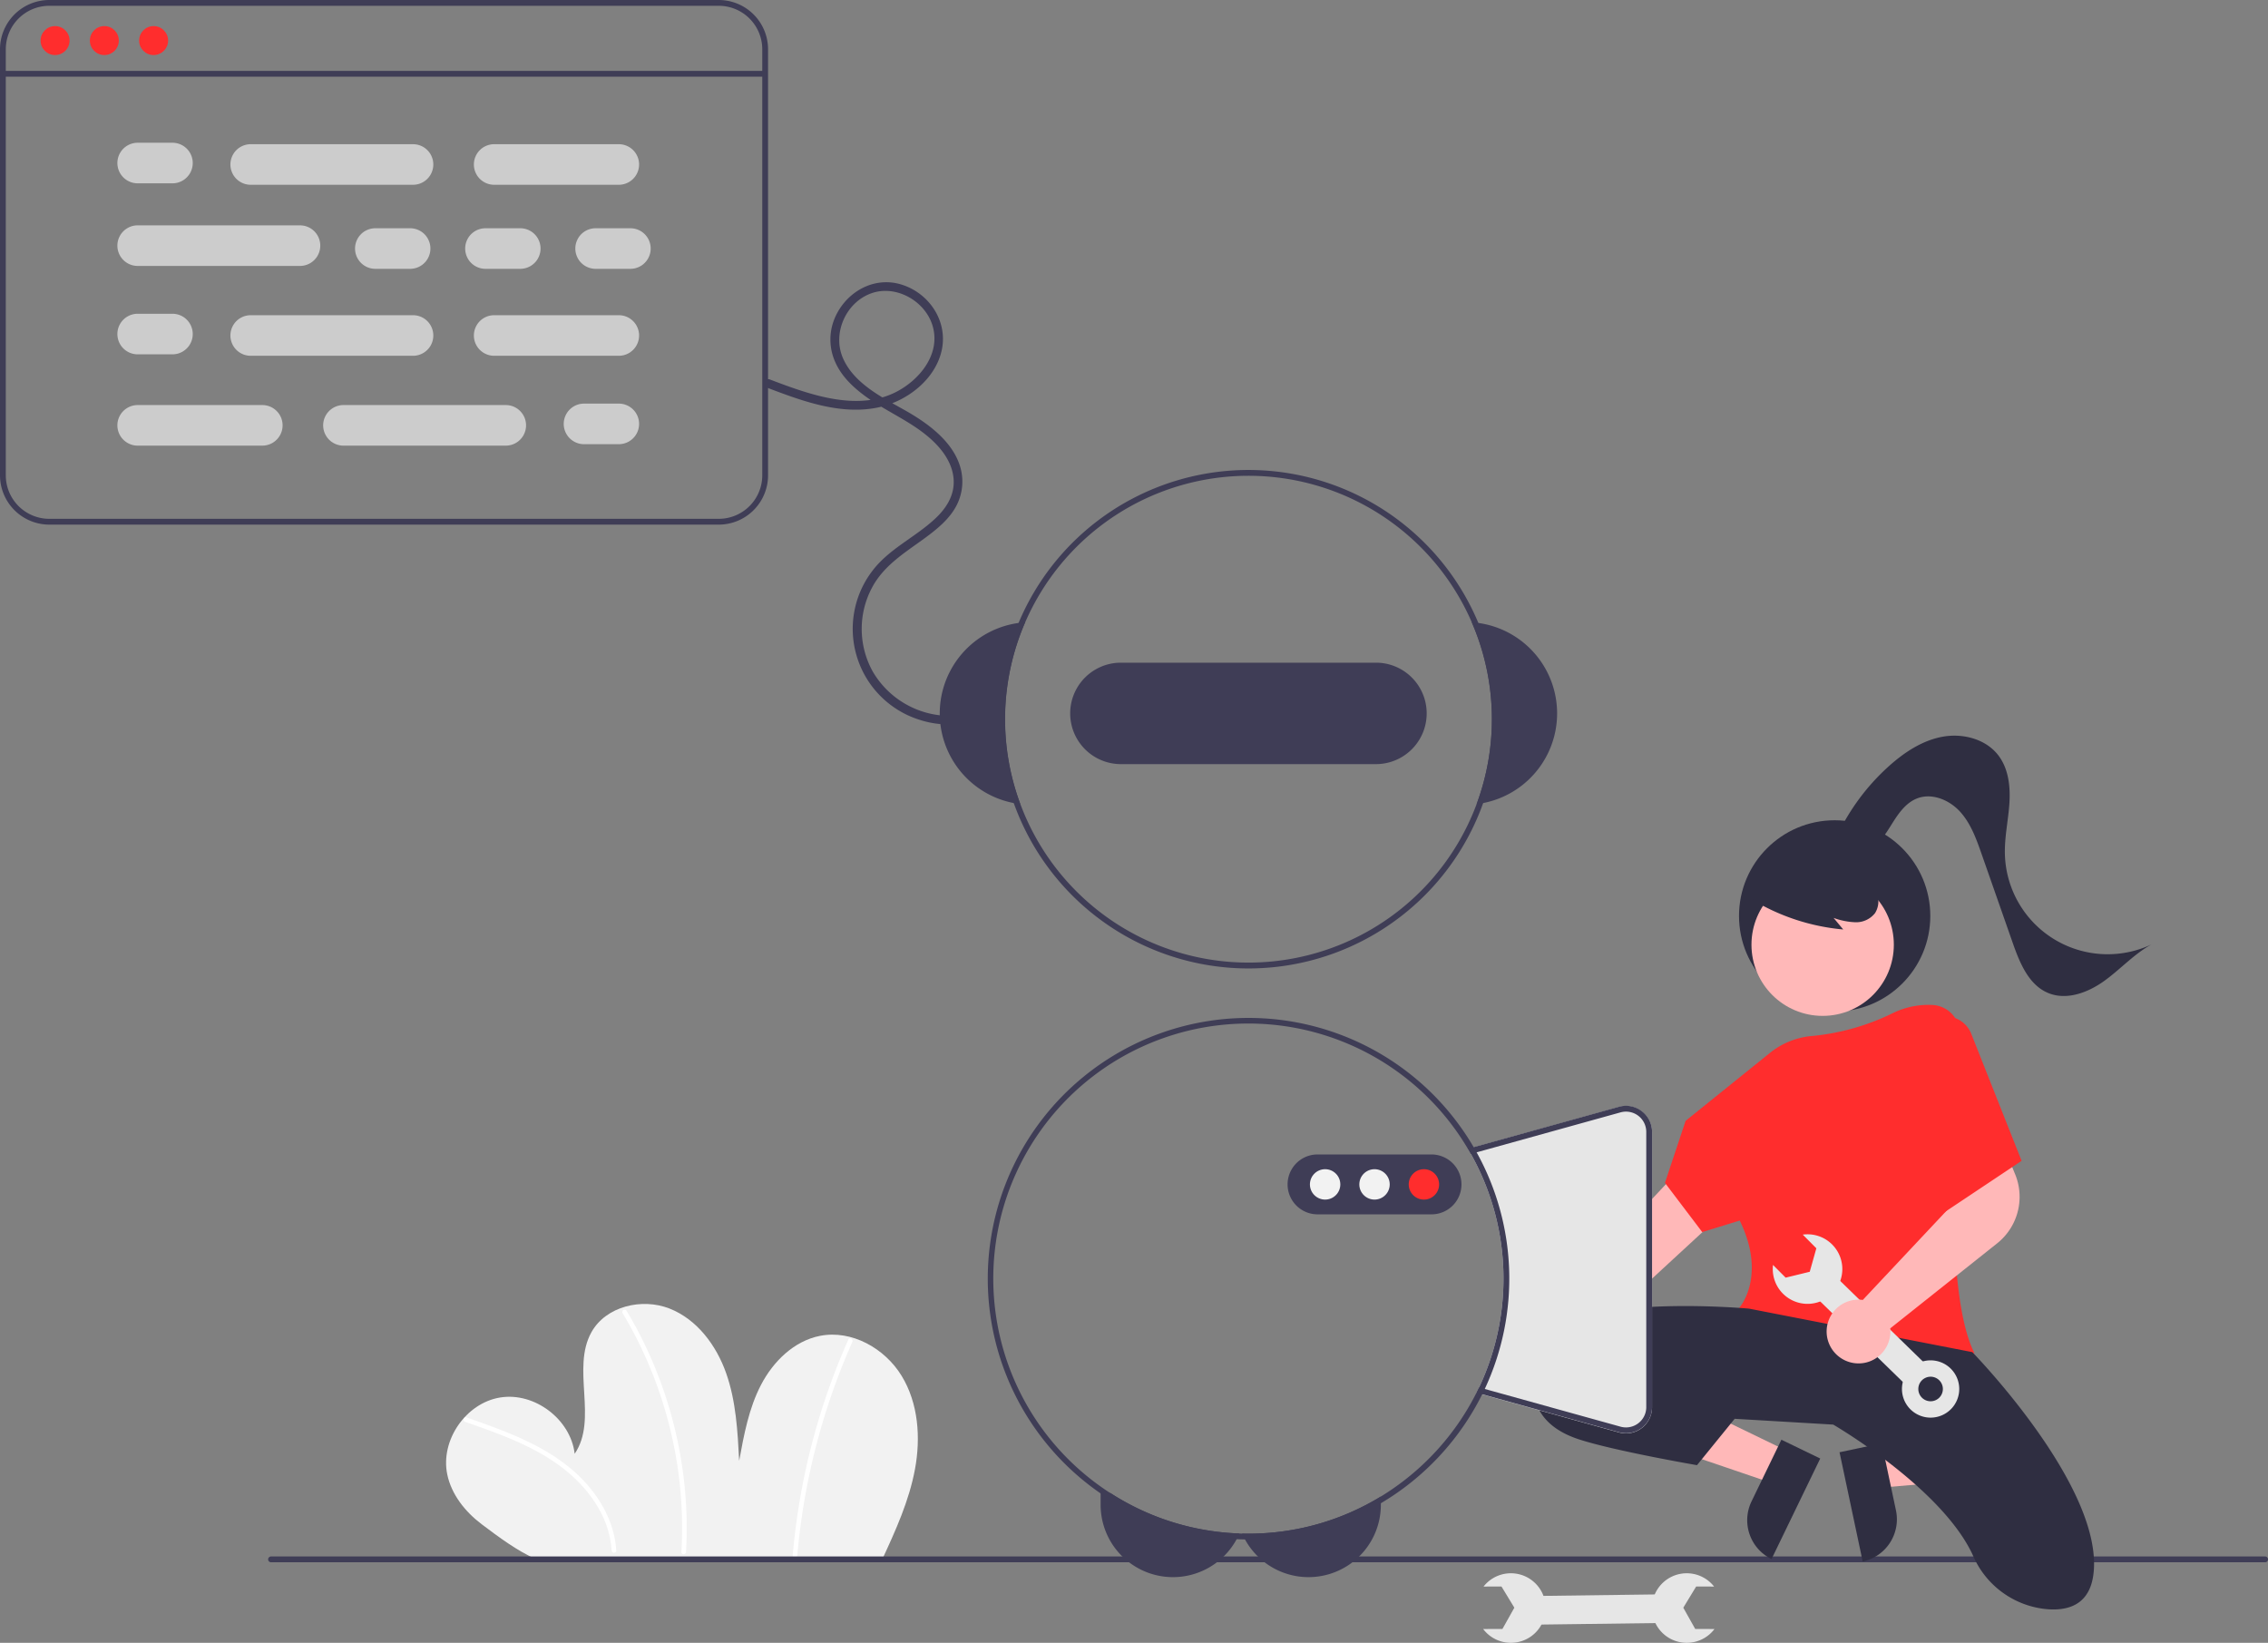 <svg id="f7f5ff75-8a2e-4a3d-9f77-62d219dfe9cb" data-name="Layer 1" xmlns="http://www.w3.org/2000/svg" width="782.514" height="566.79" viewBox="0 0 782.514 566.79"><rect x="0" y="0" width="782.514" height="566.79" fill="#808080" stroke="none"/><path d="M513.07,704.747c4.668-10.084,9.333-20.317,11.359-31.242s1.176-22.783-4.627-32.259-17.228-15.902-28.132-13.76c-8.955,1.759-16.146,8.813-20.357,16.91s-5.9,17.23-7.537,26.209c-.529-10.2-1.09-20.564-4.478-30.2s-10.06-18.615-19.569-22.343-21.879-.796-26.891,8.103c-7.061,12.538,2.302,30.125-5.817,42.006-1.393-11.917-13.855-21.332-25.699-19.416s-20.701,14.781-18.265,26.529c1.45,6.99,6.219,12.936,11.922,17.232s12.334,9.274,18.895,12.09Z" transform="translate(-208.743 -166.605)" fill="#f2f2f2"/><path d="M369.277,657.173c9.408,3.289,18.903,6.614,27.492,11.756,7.698,4.608,14.553,10.812,18.882,18.757a33.356,33.356,0,0,1,4.126,13.859c.063,1.018,1.655,1.025,1.592,0-.557-9.061-4.972-17.353-11.087-23.911-6.704-7.19-15.392-12.1-24.361-15.91-5.318-2.259-10.769-4.179-16.221-6.085-.969-.339-1.385,1.198-.423,1.535Z" transform="translate(-208.743 -166.605)" fill="#fff"/><path d="M423.544,619.64a143.382,143.382,0,0,1,13.791,30.616,145.117,145.117,0,0,1,6.361,32.968,143.305,143.305,0,0,1,.152,18.837c-.059,1.023,1.533,1.02,1.592,0a145.194,145.194,0,0,0-2.04-33.82,146.926,146.926,0,0,0-9.769-32.44,143.25,143.25,0,0,0-8.712-16.963.796.796,0,0,0-1.374.803Z" transform="translate(-208.743 -166.605)" fill="#fff"/><path d="M501.445,628.783a232.044,232.044,0,0,0-17.116,57.578q-1.342,8.365-2.078,16.812c-.089,1.02,1.503,1.014,1.592,0A231.208,231.208,0,0,1,496.58,645.148q2.834-7.892,6.239-15.562c.412-.928-.959-1.739-1.374-.803Z" transform="translate(-208.743 -166.605)" fill="#fff"/><rect x="755.433" y="698.494" width="9.882" height="46.588" transform="matrix(0.013, 1, -1, 0.013, 1263.521, -214.466)" fill="#e6e6e6"/><path d="M800.283,728.632l-6.653-.019-4.112-7.337,4.445-7.312,6.181.018a11.999,11.999,0,1,0,.139,14.651Z" transform="translate(-208.743 -166.605)" fill="#e6e6e6"/><path d="M720.465,728.632l6.653-.019,4.112-7.337-4.445-7.312-6.181.018a11.999,11.999,0,1,1-.139,14.651Z" transform="translate(-208.743 -166.605)" fill="#e6e6e6"/><path d="M990.257,705.605h-688a1,1,0,0,1,0-2h688a1,1,0,0,1,0,2Z" transform="translate(-208.743 -166.605)" fill="#3f3d56"/><circle cx="633" cy="316" r="33" fill="#2f2e41"/><polygon points="646.373 501.257 648.915 513.25 696.385 509.155 692.633 491.454 646.373 501.257" fill="#ffb8b8"/><path d="M835.445,677.512h38.531a0,0,0,0,1,0,0V692.399a0,0,0,0,1,0,0H850.332A14.887,14.887,0,0,1,835.445,677.512v0A0,0,0,0,1,835.445,677.512Z" transform="translate(153.08 1496.49) rotate(-101.965)" fill="#2f2e41"/><polygon points="616.634 500.617 611.291 511.651 566.187 496.295 574.072 480.01 616.634 500.617" fill="#ffb8b8"/><path d="M817.294,676.471h23.644a0,0,0,0,1,0,0V691.358a0,0,0,0,1,0,0H802.407a0,0,0,0,1,0,0v0A14.887,14.887,0,0,1,817.294,676.471Z" transform="translate(-360.702 958.814) rotate(-64.165)" fill="#2f2e41"/><path d="M736.516,645.429A10.743,10.743,0,0,0,749.225,634.949l74.374-68.571-18.47-14.305-67.337,71.943a10.801,10.801,0,0,0-1.275,21.413Z" transform="translate(-208.743 -166.605)" fill="#ffb8b8"/><circle cx="628.858" cy="325.929" r="24.561" fill="#ffb8b8"/><path d="M859.643,636.909c-17.229 0-37.978-3.628-50.779-18.477l-.288-.334.297-.328c.097-.107,9.514-10.869.111-30.061l-12.928,3.978-12.87-16.989,7.13-21.389,29.177-23.504a26.751,26.751,0,0,1,14.611-5.789,80.211,80.211,0,0,0,27.785-7.913,27.906,27.906,0,0,1,12.8-2.798l.574.016a9.95,9.95,0,0,1,9.641,10.708c-1.979,25.63-5.472,87.543,4.792,108.861l.265.551-.592.15A136.113,136.113,0,0,1,859.643,636.909Z" transform="translate(-208.743 -166.605)" fill="#ff2d2d"/><path d="M812.243,618.105s-65-6-72,13,1,28,13,32,41,9,41,9l13-16,34,2s37.885,21.973,48.36,45.474a30.762,30.762,0,0,0,25.777,18.239c8.398.584,15.863-2.587,15.863-15.712,0-30-42-73-42-73Z" transform="translate(-208.743 -166.605)" fill="#2f2e41"/><path d="M762.743,647.605s17-5,44,8" transform="translate(-208.743 -166.605)" fill="#2f2e41"/><path d="M813.1,476.871a73.041,73.041,0,0,0,31.599,10.412l-3.331-3.991a24.477,24.477,0,0,0,7.561,1.501,8.281,8.281,0,0,0,6.75-3.159,7.702,7.702,0,0,0,.516-7.115,14.589,14.589,0,0,0-4.589-5.739,27.323,27.323,0,0,0-25.431-4.545,16.33,16.33,0,0,0-7.595,4.872,9.236,9.236,0,0,0-1.863,8.561" transform="translate(-208.743 -166.605)" fill="#2f2e41"/><path d="M841.566,457.239a75.485,75.485,0,0,1,19.137-26.521c5.292-4.703,11.472-8.743,18.446-9.963s14.833.87,19.111,6.511c3.498,4.613,4.152,10.793,3.767,16.569s-1.676,11.497-1.553,17.284a35.468,35.468,0,0,0,50.527,31.351c-6.022,3.329-10.714,8.598-16.305,12.608s-12.963,6.76-19.312,4.11c-6.718-2.804-9.8-10.419-12.206-17.29q-5.366-15.32-10.732-30.64c-1.824-5.209-3.739-10.572-7.462-14.645s-9.765-6.557-14.889-4.509c-3.884,1.552-6.413,5.258-8.63,8.804s-4.557,7.32-8.304,9.179-9.298.715-10.523-3.285" transform="translate(-208.743 -166.605)" fill="#2f2e41"/><rect x="849.176" y="602.33" width="9.882" height="46.588" transform="translate(-398.783 634.111) rotate(-45.741)" fill="#e6e6e6"/><path d="M867.767,638.925a9.882,9.882,0,1,0,13.975-.181A9.882,9.882,0,0,0,867.767,638.925Zm10.111,9.853a4.235,4.235,0,1,1-.077-5.989A4.235,4.235,0,0,1,877.878,648.778Z" transform="translate(-208.743 -166.605)" fill="#e6e6e6"/><path d="M830.737,592.564l4.69,4.718-2.28,8.096-8.314,2.028-4.358-4.383a11.999,11.999,0,1,0,10.262-10.458Z" transform="translate(-208.743 -166.605)" fill="#e6e6e6"/><path d="M849.993,636.995a11.579,11.579,0,0,1-1.268-.07,11.023,11.023,0,0,1-9.68-9.681,11.003,11.003,0,0,1,10.931-12.25,10.623,10.623,0,0,1,1.466.109l33.579-35.745-3.505-11.685,17.605-7.892,4.934,12.06a20.49,20.49,0,0,1-6.177,23.672l-36.961,29.401a10.259,10.259,0,0,1,.06,1.079,11.018,11.018,0,0,1-3.664,8.197A10.872,10.872,0,0,1,849.993,636.995Z" transform="translate(-208.743 -166.605)" fill="#ffb8b8"/><path d="M876.243,518.105h0a9.453,9.453,0,0,1,12.628,5.156l17.372,43.844-27,18Z" transform="translate(-208.743 -166.605)" fill="#ff2d2d"/><path d="M775.193,550.025a8.934,8.934,0,0,0-7.86-1.51L717.223,562.435l-.03.01-1.97.55c.35.57.69,1.15,1.01,1.73a87.888,87.888,0,0,1,2.84,80.54q-.435.93-.9,1.83v.06l1.94.54.03.01L767.333,660.815a9.238,9.238,0,0,0,2.43.33,9.004,9.004,0,0,0,8.98-9v-94.96A8.956,8.956,0,0,0,775.193,550.025Z" transform="translate(-208.743 -166.605)" fill="#e6e6e6"/><path d="M636.373,695.675a20.728,20.728,0,0,1-.95,1.96,25.078,25.078,0,0,1-7.6,8.55A24.969,24.969,0,0,1,588.483,685.765v-4.03h3.42A87.337,87.337,0,0,0,636.373,695.675Z" transform="translate(-208.743 -166.605)" fill="#3f3d56"/><path d="M685.173,682.915v2.85a24.961,24.961,0,0,1-46.88,11.95,20.845,20.845,0,0,1-.99-2.01c.73.02,1.45.03,2.18.03A87.468,87.468,0,0,0,685.173,682.915Z" transform="translate(-208.743 -166.605)" fill="#3f3d56"/><path d="M718.813,381.535c-.75-.11-1.51-.18-2.27-.23a83.978,83.978,0,0,1,1.67,62.71c.76-.09,1.51-.21,2.26-.35a31.502,31.502,0,0,0-1.66-62.13Z" transform="translate(-208.743 -166.605)" fill="#3f3d56"/><path d="M562.423,381.305c-.76.05-1.52.12-2.27.23a31.502,31.502,0,0,0-1.66,62.13c.75.14,1.5.26,2.26.35a83.984,83.984,0,0,1,1.67-62.71Z" transform="translate(-208.743 -166.605)" fill="#3f3d56"/><path d="M718.813,381.535a85.99,85.99,0,1,0,6.67,33.2A86.114,86.114,0,0,0,718.813,381.535Zm-.6,62.48a83.978,83.978,0,1,1,5.27-29.28A84.122,84.122,0,0,1,718.213,444.015Z" transform="translate(-208.743 -166.605)" fill="#3f3d56"/><path d="M683.483,395.235h-88a17.5,17.5,0,0,0,0,35h88a17.5,17.5,0,0,0,0-35Z" transform="translate(-208.743 -166.605)" fill="#3f3d56"/><path d="M718.213,564.175q-.48-.885-.99-1.74c-.01-.02-.02-.03-.03-.05a89.964,89.964,0,1,0-81.77,135.25c.95.05,1.91.08,2.87.08.4.02.79.02,1.19.02a89.338,89.338,0,0,0,45.69-12.49,90.597,90.597,0,0,0,34.94-37.55c.01-.02.02-.03.03-.05.3-.6.59-1.21.88-1.83a89.871,89.871,0,0,0-2.81-81.64Zm.86,81.09q-.435.93-.9,1.83a88.614,88.614,0,0,1-33,35.82,87.468,87.468,0,0,1-45.69,12.82c-.73,0-1.45-.01-2.18-.03q-.465,0-.93-.03a87.997,87.997,0,1,1,78.82-132.73c.01.02.02.03.03.05.35.57.69,1.15,1.01,1.73a87.888,87.888,0,0,1,2.84,80.54Z" transform="translate(-208.743 -166.605)" fill="#3f3d56"/><path d="M708.653,566.835a10.402,10.402,0,0,0-6-1.93H663.323a10.33,10.33,0,1,0,0,20.66h39.33a10.217,10.217,0,0,0,2.09-.21,11.35,11.35,0,0,0,2-.63,10.326,10.326,0,0,0,1.91-17.89Z" transform="translate(-208.743 -166.605)" fill="#3f3d56"/><circle cx="457.199" cy="408.629" r="5.244" fill="#f2f2f2"/><circle cx="474.243" cy="408.629" r="5.244" fill="#f2f2f2"/><circle cx="491.288" cy="408.629" r="5.244" fill="#ff2d2d"/><path d="M775.193,549.965a8.934,8.934,0,0,0-7.86-1.51L717.193,562.385l-2,.56c.36.59.71,1.18,1.04,1.78l1.98-.55,49.66-13.79a6.993,6.993,0,0,1,8.87,6.74v94.96a6.993,6.993,0,0,1-8.87,6.74l-46.85-13.01-1.95-.55q-.435.93-.9,1.83l1.97.55,47.19,13.11a9.238,9.238,0,0,0,2.43.33,9.004,9.004,0,0,0,8.98-9v-94.96A8.956,8.956,0,0,0,775.193,549.965Z" transform="translate(-208.743 -166.605)" fill="#3f3d56"/><path d="M473.743,330.605v-147a17.024,17.024,0,0,0-17-17h-231a17.024,17.024,0,0,0-17,17v147a17.024,17.024,0,0,0,17,17h231A17.024,17.024,0,0,0,473.743,330.605Zm-248,15a15.018,15.018,0,0,1-15-15v-147a15.018,15.018,0,0,1,15-15h231a15.018,15.018,0,0,1,15,15v147a15.018,15.018,0,0,1-15,15Z" transform="translate(-208.743 -166.605)" fill="#3f3d56"/><path d="M268.243,229.855h-12a7,7,0,0,1,0-14h12a7,7,0,0,1,0,14Z" transform="translate(-208.743 -166.605)" fill="#ccc"/><path d="M350.243,259.355h-12a7,7,0,0,1,0-14h12a7,7,0,0,1,0,14Z" transform="translate(-208.743 -166.605)" fill="#ccc"/><path d="M388.243,259.355h-12a7,7,0,0,1,0-14h12a7,7,0,0,1,0,14Z" transform="translate(-208.743 -166.605)" fill="#ccc"/><path d="M426.243,259.355h-12a7,7,0,0,1,0-14h12a7,7,0,0,1,0,14Z" transform="translate(-208.743 -166.605)" fill="#ccc"/><path d="M351.243,230.355h-56a7,7,0,0,1,0-14h56a7,7,0,0,1,0,14Z" transform="translate(-208.743 -166.605)" fill="#ccc"/><path d="M312.243,258.355h-56a7,7,0,0,1,0-14h56a7,7,0,0,1,0,14Z" transform="translate(-208.743 -166.605)" fill="#ccc"/><path d="M422.243,230.355h-43a7,7,0,0,1,0-14h43a7,7,0,0,1,0,14Z" transform="translate(-208.743 -166.605)" fill="#ccc"/><path d="M268.243,288.855h-12a7,7,0,0,1,0-14h12a7,7,0,0,1,0,14Z" transform="translate(-208.743 -166.605)" fill="#ccc"/><path d="M351.243,289.355h-56a7,7,0,0,1,0-14h56a7,7,0,0,1,0,14Z" transform="translate(-208.743 -166.605)" fill="#ccc"/><path d="M422.243,289.355h-43a7,7,0,0,1,0-14h43a7,7,0,0,1,0,14Z" transform="translate(-208.743 -166.605)" fill="#ccc"/><path d="M403.243,312.855a7.008,7.008,0,0,1,7-7h12a7,7,0,0,1,0,14h-12A7.008,7.008,0,0,1,403.243,312.855Z" transform="translate(-208.743 -166.605)" fill="#ccc"/><path d="M320.243,313.355a7.008,7.008,0,0,1,7-7h56a7,7,0,0,1,0,14h-56A7.008,7.008,0,0,1,320.243,313.355Z" transform="translate(-208.743 -166.605)" fill="#ccc"/><path d="M249.243,313.355a7.008,7.008,0,0,1,7-7h43a7,7,0,0,1,0,14h-43A7.008,7.008,0,0,1,249.243,313.355Z" transform="translate(-208.743 -166.605)" fill="#ccc"/><path d="M471.743,193.054h-261a1,1,0,0,1,0-2h261a1,1,0,0,1,0,2Z" transform="translate(-208.743 -166.605)" fill="#3f3d56"/><circle cx="19" cy="14" r="5" fill="#ff2d2d"/><circle cx="36" cy="14" r="5" fill="#ff2d2d"/><circle cx="53" cy="14" r="5" fill="#ff2d2d"/><path d="M473.588,300.43c12.106,4.593,25.502,9.584,38.622,6.641,9.623-2.158,19.21-9.57,21.432-19.543,2.24-10.054-4.288-19.831-13.958-22.772-10.004-3.043-19.992,3.213-23.375,12.754a18.964,18.964,0,0,0,.771,14.361c2.089,4.549,5.779,8.112,9.729,11.073,8.362,6.269,18.582,9.795,25.681,17.73,3.331,3.724,5.722,8.408,5.249,13.521-.408,4.412-2.949,8.114-6.076,11.097-6.959,6.64-16.182,10.57-22.039,18.409a32.895,32.895,0,0,0,16.521,51.287,32.457,32.457,0,0,0,7.472,1.46c1.925.155,1.914-2.846,0-3a30.873,30.873,0,0,1-23.707-15.076,30.284,30.284,0,0,1-.451-28.736c4.411-8.578,12.74-13.027,20.111-18.679,3.316-2.542,6.526-5.377,8.677-9.011a17.938,17.938,0,0,0,2.158-12.822c-2.046-9.698-11.359-16.422-19.464-20.987-7.904-4.452-17.64-9.254-21.408-18.089-3.622-8.493,1.058-19.089,9.781-22.229,8.755-3.152,19.033,2.849,21.339,11.711,2.485,9.548-4.807,18.295-12.845,22.36-10.828,5.476-23.599,2.59-34.505-1.102-2.997-1.015-5.959-2.129-8.917-3.251-1.807-.686-2.588,2.213-.798,2.893Z" transform="translate(-208.743 -166.605)" fill="#3f3d56"/></svg>